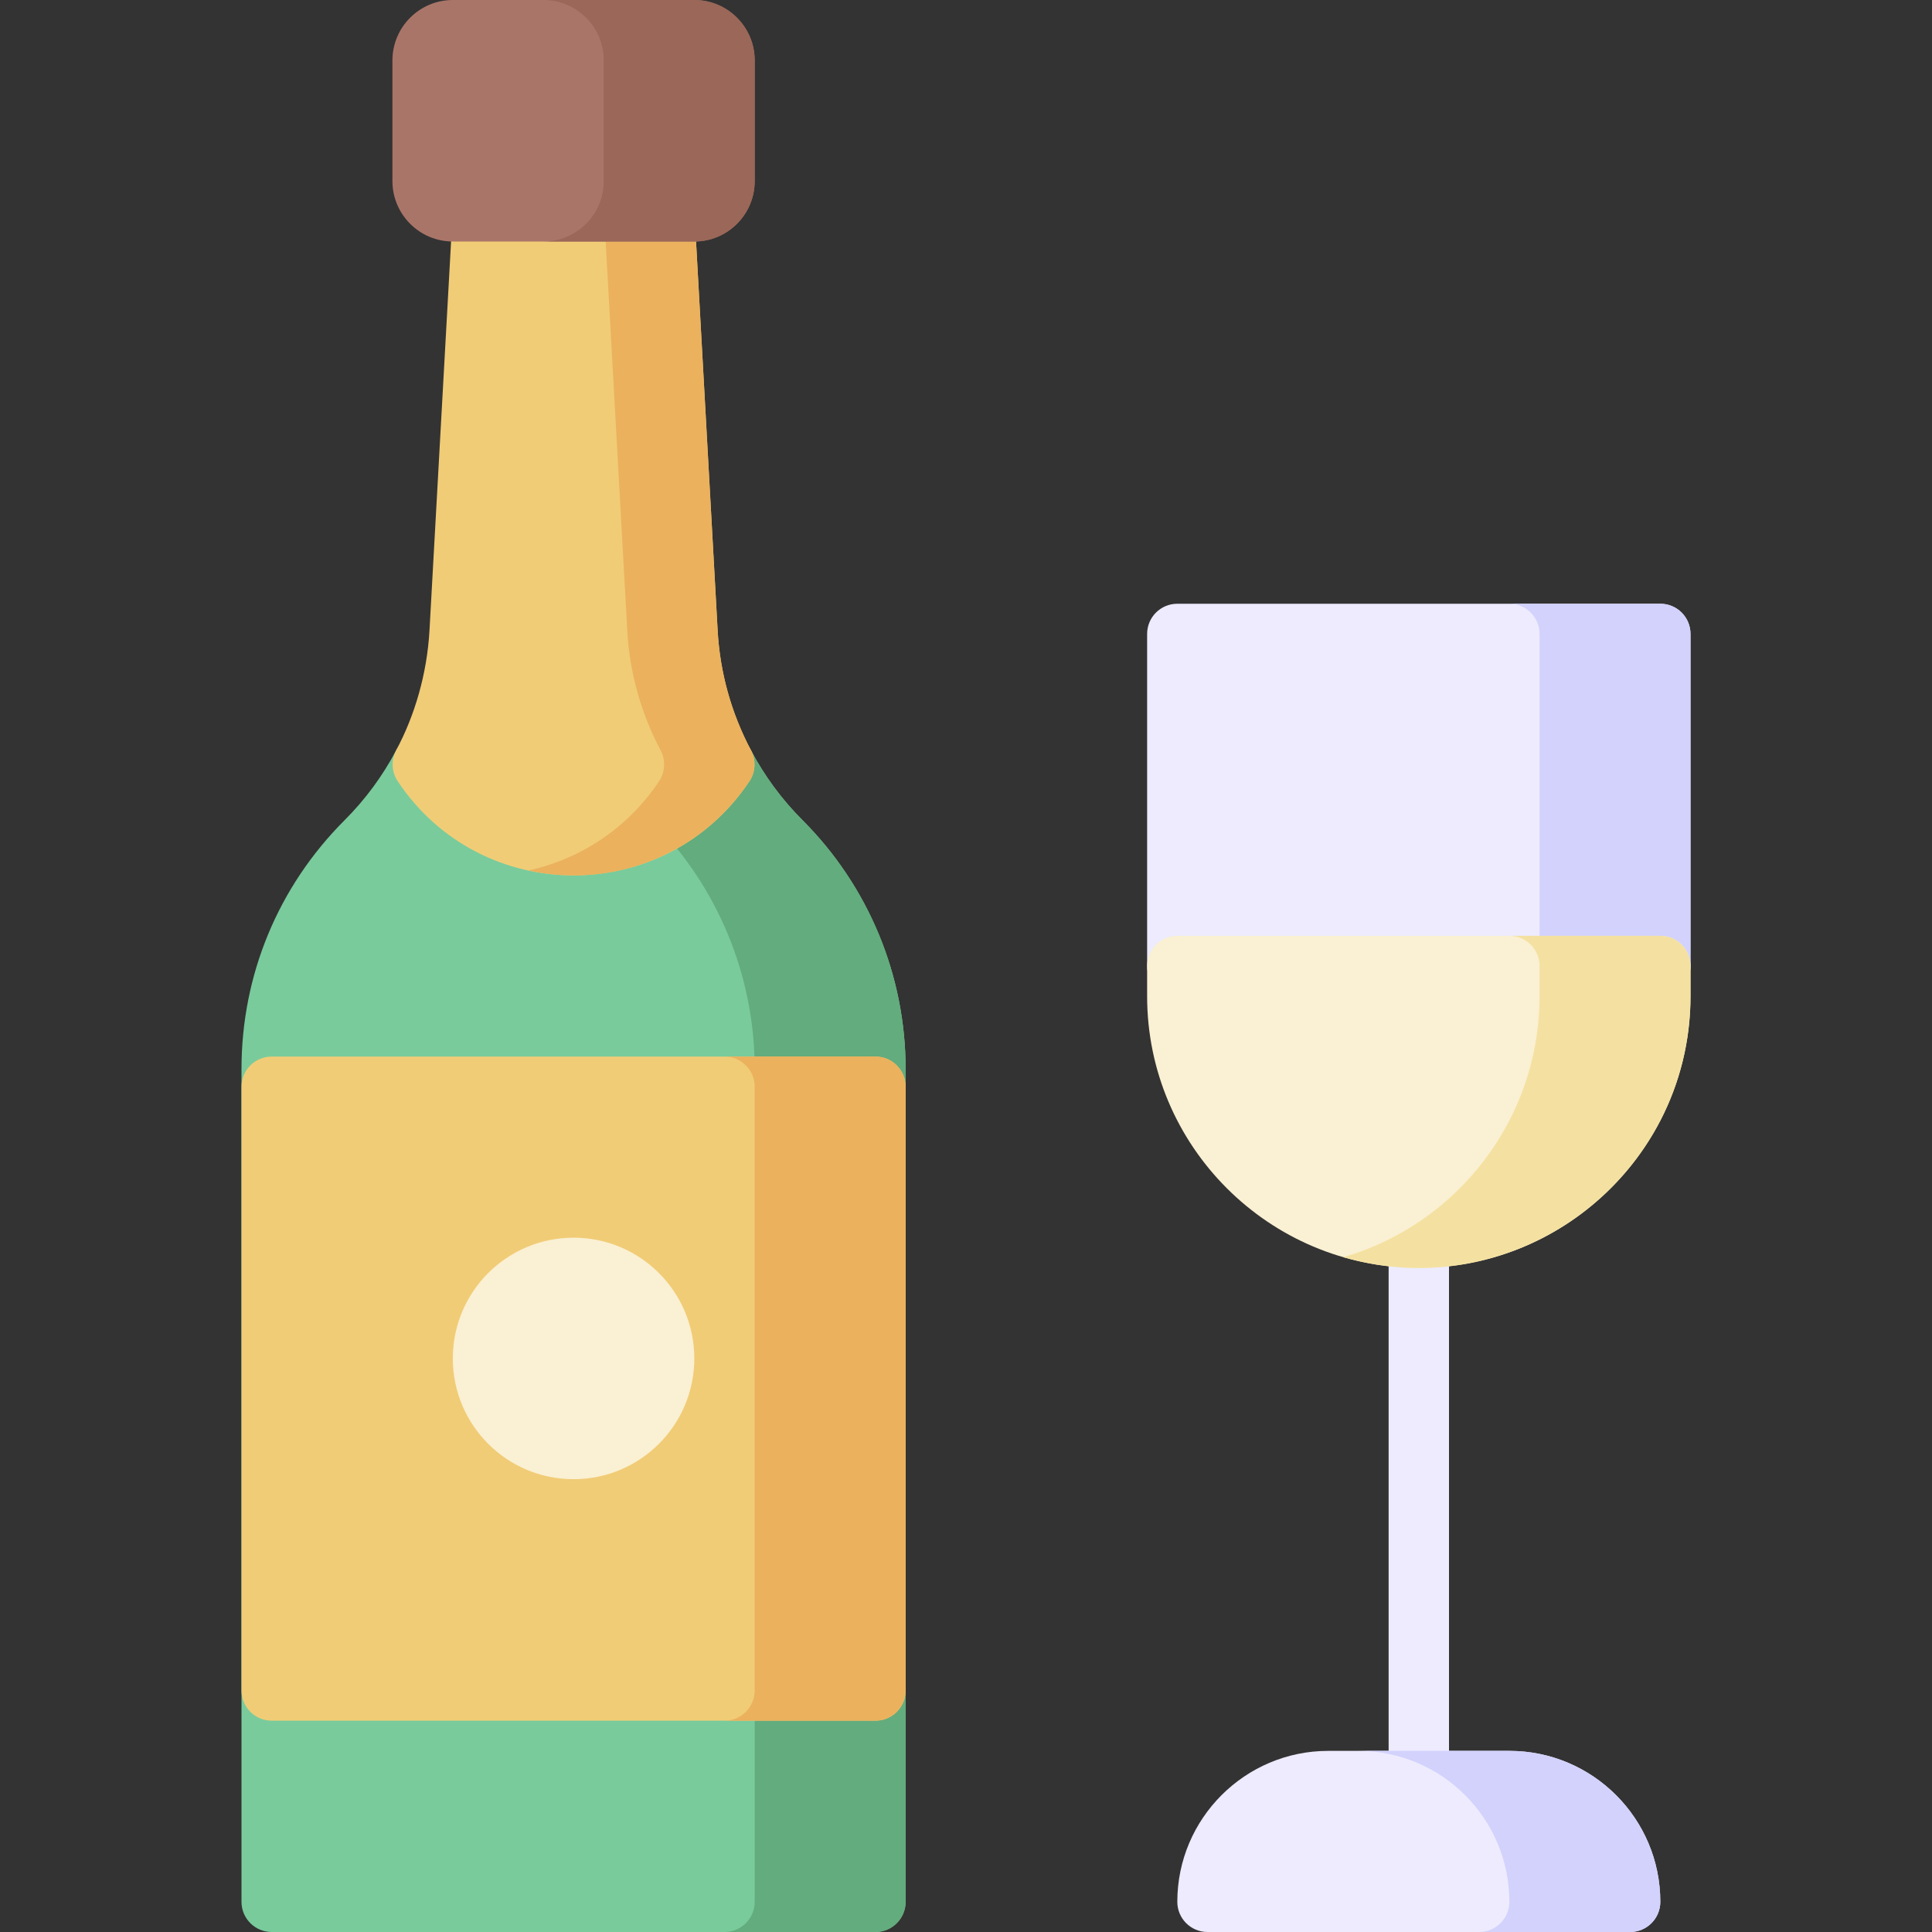 <svg id="Layer_1" enable-background="new 0 0 512 512" height="512" viewBox="0 0 512 512" width="512" xmlns="http://www.w3.org/2000/svg"><rect x="0" y="0" width="512" height="512" fill="#333333" stroke="none"/><g><path d="m376 480c-4.418 0-8-3.582-8-8v-144c0-4.418 3.582-8 8-8s8 3.582 8 8v144c0 4.418-3.582 8-8 8z" fill="#edebfd"/><path d="m448 168v88c0 4.42-3.58 8-8 8h-128c-4.42 0-8-3.58-8-8v-88c0-4.42 3.58-8 8-8h128c4.42 0 8 3.58 8 8z" fill="#edebfd"/><path d="m448 168v88c0 4.42-3.58 8-8 8h-40c4.42 0 8-3.58 8-8v-88c0-4.42-3.58-8-8-8h40c4.42 0 8 3.58 8 8z" fill="#d2d2fc"/><path d="m240 283.31v220.69c0 4.42-3.58 8-8 8h-160c-4.42 0-8-3.58-8-8v-220.69c0-24.91 9.7-48.32 27.31-65.94 5.46-5.45 10.06-11.68 13.67-18.51 2.848-5.371 10.39-5.721 13.73-.69 15.854 23.781 50.754 23.739 66.58 0 3.36-5.061 10.895-4.657 13.73.69 3.61 6.83 8.21 13.06 13.67 18.51 17.428 17.448 27.31 41.079 27.31 65.94z" fill="#79cb9c"/><path d="m240 283.31v220.69c0 4.42-3.58 8-8 8h-40c4.42 0 8-3.58 8-8v-220.69c0-24.86-9.88-48.49-27.31-65.94-1.54-1.54-3.01-3.14-4.41-4.8 6.61-2.93 12.56-7.73 17.01-14.4 3.36-5.06 10.9-4.66 13.73.69 3.61 6.83 8.21 13.06 13.67 18.51 17.43 17.45 27.31 41.08 27.31 65.94z" fill="#63ac7d"/><path d="m240 288v160c0 4.42-3.58 8-8 8h-160c-4.42 0-8-3.58-8-8v-160c0-4.42 3.58-8 8-8h160c4.42 0 8 3.58 8 8z" fill="#f1cc76"/><path d="m240 288v160c0 4.42-3.58 8-8 8h-40c4.42 0 8-3.58 8-8v-160c0-4.42-3.58-8-8-8h40c4.42 0 8 3.58 8 8z" fill="#ebb15d"/><circle cx="152" cy="360" fill="#faf0d3" r="32"/><path d="m448 256v8c0 39.7-32.3 72-72 72s-72-32.3-72-72v-8c0-4.42 3.58-8 8-8h128c4.42 0 8 3.58 8 8z" fill="#faf0d3"/><path d="m448 256v8c0 47.724-45.949 82.514-92 69.17 30-8.68 52-36.41 52-69.17v-8c0-4.42-3.58-8-8-8h40c4.42 0 8 3.58 8 8z" fill="#f4e1a1"/><path d="m440 504c0 4.42-3.58 8-8 8h-112c-4.42 0-8-3.58-8-8 0-22.06 17.94-40 40-40h48c22.06 0 40 17.94 40 40z" fill="#edebfd"/><path d="m400 464h-40c22.06 0 40 17.94 40 40 0 4.42-3.58 8-8 8h40c4.42 0 8-3.58 8-8 0-22.06-17.94-40-40-40z" fill="#d2d2fc"/><path d="m198.61 207.03c-22.151 33.279-71.078 33.266-93.22 0-1.66-2.5-1.759-5.667-.4-8.21 4.875-9.071 8.178-20.168 8.83-31.79l6.19-111.47c.24-4.24 3.74-7.56 7.99-7.56h48c4.25 0 7.75 3.32 7.99 7.56l6.19 111.48c.62 11.19 3.6 21.89 8.84 31.81 1.341 2.529 1.254 5.674-.41 8.18z" fill="#f1cc76"/><path d="m199.02 198.85c-5.24-9.92-8.22-20.62-8.84-31.81l-6.19-111.48c-.24-4.24-3.74-7.56-7.99-7.56h-23.95c4.25 0 7.75 3.32 7.99 7.56l6.19 111.48c.62 11.19 3.6 21.89 8.84 31.81 1.341 2.528 1.254 5.674-.41 8.18-8.149 12.243-20.607 20.594-34.635 23.655 22.916 5.002 45.935-4.649 58.585-23.655 1.626-2.449 1.783-5.591.41-8.18z" fill="#ebb15d"/><path d="m200 16v32c0 8.82-7.18 16-16 16h-64c-8.82 0-16-7.18-16-16v-32c0-8.82 7.18-16 16-16h64c8.82 0 16 7.18 16 16z" fill="#aa7569"/><path d="m184 0h-40c8.82 0 16 7.18 16 16v32c0 8.82-7.18 16-16 16h40c8.82 0 16-7.18 16-16v-32c0-8.82-7.18-16-16-16z" fill="#9a6758"/></g></svg>